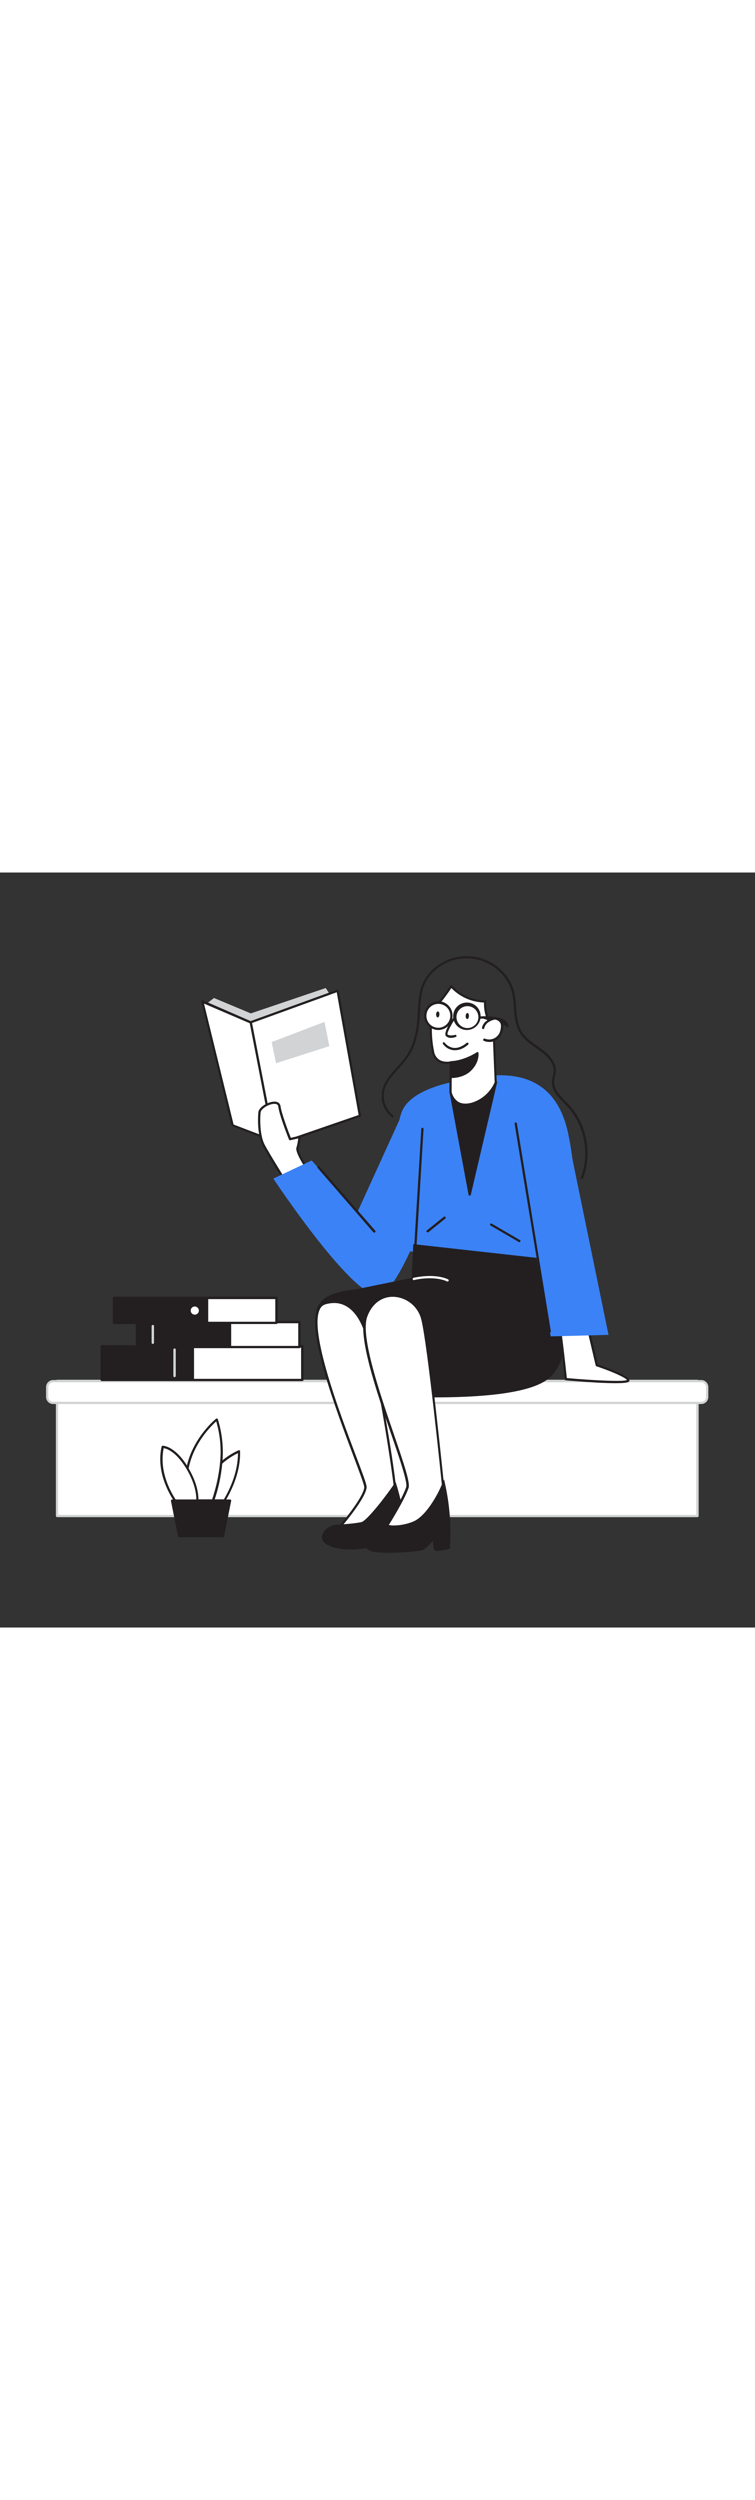 <svg version="1.1" id="Layer_1" xmlns="http://www.w3.org/2000/svg" x="0" y="0" viewBox="0 0 500 500"
	style="width:151px" xml:space="preserve" data-imageid="book-lover-44"
	class="illustrations_image"><rect x="0" y="0" width="500" height="500" fill="#333333" stroke="none"/><style>.st0_book-lover-44{fill:#fff}.st1_book-lover-44{fill:#d1d3d4}.st2_book-lover-44{fill:#231f20}.st3_book-lover-44{fill:none}.st4_book-lover-44{fill:#68e1fd}</style><g id="stool_book-lover-44"><path class="st0_book-lover-44" d="M37.8 336.8h424.1v89.4H37.8z"/><path class="st1_book-lover-44" d="M461.9 426.9H37.8c-.4 0-.7-.3-.8-.8v-89.4c0-.4.3-.7.8-.8h424.1c.4 0 .7.3.8.8v89.4c-.1.5-.4.8-.8.8zm-423.4-1.5h422.6v-87.9H38.5v87.9z"/><path class="st0_book-lover-44" d="M35.2 336.8h429.2c2.2 0 4 1.8 4 4v6.5c0 2.2-1.8 4-4 4H35.2c-2.2 0-4-1.8-4-4v-6.5c.1-2.2 1.9-4 4-4z"/><path class="st1_book-lover-44" d="M464.4 352H35.2c-2.6 0-4.7-2.1-4.7-4.7v-6.5c0-2.6 2.1-4.7 4.7-4.7h429.2c2.6 0 4.7 2.1 4.7 4.7v6.5c0 2.6-2.1 4.7-4.7 4.7zM35.2 337.6c-1.8 0-3.2 1.4-3.2 3.2v6.5c0 1.8 1.4 3.2 3.2 3.2h429.2c1.8 0 3.2-1.4 3.2-3.2v-6.5c0-1.8-1.4-3.2-3.2-3.2H35.2z"/></g><g id="Books_book-lover-44"><path class="st2_book-lover-44" d="M67.4 313.8h132.8V336H67.4z"/><path class="st2_book-lover-44" d="M200.2 336.8H67.4c-.4 0-.8-.3-.8-.8v-22.2c0-.4.3-.8.8-.8h132.8c.4 0 .8.3.8.8V336c-.1.4-.4.8-.8.8zm-132-1.5h131.3v-20.7H68.1l.1 20.7z"/><path class="st0_book-lover-44" d="M127.8 313.8h72.4V336h-72.4z"/><path class="st2_book-lover-44" d="M200.2 336.8h-72.4c-.4 0-.8-.3-.8-.7v-22.3c0-.4.3-.7.8-.8h72.4c.4 0 .8.3.8.8V336c-.1.4-.4.8-.8.8zm-71.7-1.5h70.9v-20.7h-70.9v20.7z"/><path class="st2_book-lover-44" d="M90.7 297.8h107.6v16.5H90.7z"/><path class="st2_book-lover-44" d="M198.3 315H90.7c-.4 0-.8-.3-.8-.8v-16.5c0-.4.3-.8.8-.8h107.5c.4 0 .8.3.8.8v16.5c0 .4-.3.8-.7.8zm-106.8-1.5h106.1v-15h-106l-.1 15z"/><path class="st0_book-lover-44" d="M152.4 297.8h45.9v16.5h-45.9z"/><path class="st2_book-lover-44" d="M198.3 315h-45.9c-.4 0-.7-.3-.8-.7v-16.5c0-.4.3-.7.7-.8h45.9c.4 0 .8.3.8.8v16.5c0 .3-.3.7-.7.7zm-45.2-1.5h44.4v-15h-44.4v15z"/><path class="st2_book-lover-44" d="M75.5 281.8H183v16.5H75.5z"/><path class="st2_book-lover-44" d="M183.1 299H75.5c-.4 0-.8-.3-.8-.8v-16.5c0-.4.3-.7.7-.8h107.5c.4 0 .8.3.8.8v16.5c.1.4-.2.8-.6.8zm-106.8-1.5h106.1v-15h-106l-.1 15z"/><path class="st0_book-lover-44" d="M137.2 281.8h45.9v16.5h-45.9z"/><path class="st2_book-lover-44" d="M183.1 299h-45.9c-.4 0-.7-.3-.8-.8v-16.5c0-.4.3-.8.8-.8h45.9c.4 0 .8.3.8.8v16.5c-.1.4-.4.8-.8.8zm-45.2-1.5h44.4v-15h-44.4v15z"/><circle transform="matrix(.071 -.998 .998 .071 -169.574 398.247)" class="st0_book-lover-44" cx="129" cy="290.1" r="3.5"/><path class="st2_book-lover-44" d="M129 294.4c-2.3 0-4.2-1.9-4.2-4.2s1.9-4.2 4.2-4.2c2.3 0 4.2 1.9 4.2 4.2 0 2.3-1.9 4.2-4.2 4.2zm0-7c-1.5 0-2.7 1.2-2.7 2.7 0 1.5 1.2 2.7 2.7 2.7 1.5 0 2.7-1.2 2.7-2.7 0-1.4-1.2-2.7-2.7-2.7z"/><path class="st1_book-lover-44" d="M101.2 312.2c-.4 0-.7-.3-.8-.7v-11.1c0-.4.3-.8.8-.8s.8.3.8.8v11.1c0 .3-.4.7-.8.7zM115.6 334.2c-.4 0-.8-.3-.8-.8V316c0-.4.3-.8.8-.8s.8.3.8.8v17.4c0 .4-.4.8-.8.8z"/></g><g id="Character_book-lover-44"><path class="st1_book-lover-44" d="m135.9 87.6 5.8-4.5 24.4 10.2 49.6-16.8 4.5 6.8-51.9 29.8z"/><path class="st0_book-lover-44" d="m154.1 167.4-20.1-82 31.9 13.8 57.7-20.9 14.8 82.8-53.1 18.3z"/><path class="st2_book-lover-44" d="M185.3 180.1c-.1 0-.2 0-.3-.1l-31.2-12c-.2-.1-.4-.3-.5-.5l-20-82c-.1-.4.1-.8.5-.9h.5L166 98.4l57.3-20.8c.4-.1.8.1 1 .5v.1l14.8 82.8c.1.4-.2.7-.5.8l-53.1 18.3c0 .1-.1.1-.2 0zm-30.6-13.2 30.6 11.7 52.2-18L223 79.3l-56.8 20.6c-.2.1-.4.1-.6 0l-30.5-13.1 19.6 80.1z"/><path class="st3_book-lover-44" d="m165.9 99.2 14.8 75.9"/><path class="st2_book-lover-44" d="M180.7 175.8c-.4 0-.7-.3-.7-.6l-14.7-75.9c-.1-.4.2-.8.6-.9.4-.1.8.2.9.6l14.7 75.9c.1.4-.2.8-.6.9h-.2z"/><path class="st0_book-lover-44" d="M201.9 194.1s-5.9-9.2-5-11.6c.7-2.4 1.1-4.9 1.4-7.3l-6.2 1.5s-6.4-16.1-7.1-21.7-12.7-.4-13.1 3.9-.6 15.5 2.8 21.9 13.1 21.9 13.1 21.9"/><path class="st2_book-lover-44" d="M187.7 203.4c-.3 0-.5-.1-.6-.4-.1-.1-9.7-15.6-13.1-22s-3.4-17.4-2.9-22.3c.4-3.4 6.4-6.9 10.6-7 2.3 0 3.8 1.1 4.1 3.1.6 4.8 5.6 17.9 6.8 20.9l5.6-1.3c.2-.1.5 0 .7.2.2.2.3.4.2.6-.2 2.5-.7 5.1-1.4 7.5-.4 1.3 2.1 6.5 4.9 10.9.2.3.1.8-.2 1-.3.2-.8.1-1-.2-1-1.6-6-9.6-5.1-12.2.6-2 1-4 1.2-6.1l-5.2 1.2c-.4.1-.7-.1-.9-.4-.3-.7-6.5-16.3-7.1-21.9-.1-.4-.2-1.8-2.6-1.8-3.6 0-8.8 3.2-9.1 5.6-.5 4.8-.5 15.4 2.7 21.5 3.4 6.4 13 21.7 13.1 21.9.2.3.1.8-.2 1-.2.1-.3.2-.5.2zM385.3 203h-.3c-.4-.2-.6-.6-.4-1 6.2-15.6 2.4-35.1-9.2-47.3-.6-.6-1.2-1.2-1.8-1.9-3.9-4-8.4-8.5-8.1-14.4.1-1.2.3-2.4.6-3.6.2-.9.4-1.8.5-2.7.5-5.7-4.3-10.5-8.4-13.5-1-.7-2-1.4-3-2.2l-.1-.1c-4.1-2.8-8.3-5.7-10.9-10.1-3-5.2-3.5-11.1-3.9-16.8-.4-5-.7-10.1-2.9-14.6-7.5-15.7-26.3-22.4-42-14.9-2.1 1-4 2.2-5.8 3.6-3.8 2.9-6.8 6.7-8.6 11.1-2 4.9-2.5 10.4-2.7 15.7-.6 11.4-1.6 22.5-8 31.9-2 2.7-4.1 5.3-6.4 7.8-4.2 4.7-8.2 9-9.4 14.7-1.2 6.1 1 12.3 5.9 16.1.3.3.3.8.1 1.1-.2.3-.7.3-1 .1-5.3-4.2-7.8-11-6.4-17.6 1.3-6 5.4-10.6 9.7-15.4 2.3-2.4 4.4-4.9 6.3-7.6 6.1-9.1 7.2-19.9 7.7-31.1.3-5.4.7-11.1 2.8-16.2 2-4.6 5.1-8.6 9.1-11.7 14.4-11.2 35.1-8.7 46.3 5.6 1.5 1.9 2.7 3.9 3.8 6.1 2.3 4.7 2.7 10 3 15.1.4 5.5.8 11.2 3.7 16.1 2.4 4.1 6.5 6.9 10.4 9.6l.1.1c1 .7 2.1 1.4 3.1 2.2 4.4 3.3 9.6 8.5 9 14.9-.1 1-.3 1.9-.5 2.9-.3 1.1-.5 2.2-.6 3.4-.2 5.3 4 9.5 7.7 13.3l1.9 1.9c12 12.6 15.9 32.7 9.5 48.9-.3.3-.5.5-.8.5z"/><path class="st4_book-lover-44 targetColor" d="m268 156.2-31.2 68.5-30.4-34-25.4 12s56 84.5 71.4 76.8 37.5-75.9 37.5-75.9L268 156.2z" style="fill:#3b82f6"/><path class="st4_book-lover-44 targetColor" d="M308.4 137.2s-33.9 3.7-41.8 20.1-6.2 92.4-6.2 92.4l125 13.4s-3.2-62.5-9.1-90.2-23.9-46.1-67.9-35.7z" style="fill:#3b82f6"/><path class="st2_book-lover-44" d="m298.4 145.5 12.6 67.7 17.4-74.2z"/><path class="st2_book-lover-44" d="M311 214c-.4 0-.7-.3-.7-.6l-12.6-67.8c-.1-.4.2-.8.6-.9l30-6.5c.3 0 .5 0 .7.2.2.2.3.4.2.7l-17.4 74.3c-.1.4-.4.6-.8.6zm-11.7-68 11.8 63.6 16.3-69.6-28.1 6z"/><path class="st0_book-lover-44" d="m298.5 125.7-.1 19.8s2 11 14 7.7c7.2-2.1 13.1-7.3 16-14.2l-1.4-34.2c-.1-1.4-5.9-6.9-5.7-19.5-8.6-.1-16.7-3.7-22.4-10.1 0 0-5 7.5-7.2 9.9-1.7 1.8-3.3 3.8-4.5 6-2 3.8-2 8.6-1.9 12.8 0 5 .5 10 1.5 14.9 2 9.2 11.7 6.9 11.7 6.9z"/><path class="st2_book-lover-44" d="M308.1 154.5c-2 0-3.9-.5-5.5-1.5-2.5-1.7-4.3-4.4-5-7.4v-.1l.1-18.9c-2.6.4-5.3-.1-7.6-1.4-2.2-1.5-3.6-3.8-4-6.3-1-4.9-1.5-10-1.5-15-.1-4.1-.2-9.1 1.9-13.1 1.3-2.2 2.8-4.3 4.6-6.1 2.1-2.3 7.1-9.8 7.1-9.8.1-.2.4-.3.6-.3.2 0 .5.1.6.3 5.6 6.2 13.5 9.7 21.9 9.8.2 0 .4.1.5.2.1.1.2.3.2.5-.2 6.1 1.4 12.1 4.6 17.3.5.6.8 1.4 1 2.2 0 .2 1.4 34.2 1.4 34.2v.3c-3 7.1-9 12.5-16.5 14.6-1.3.3-2.8.5-4.4.5zm-9-9.1c.6 2.6 2.1 4.9 4.3 6.4 2.3 1.4 5.2 1.6 8.8.7 6.9-2 12.5-7 15.4-13.6l-1.4-34.1c-.2-.5-.5-1-.8-1.4-3.3-5.2-5-11.2-4.9-17.3-8.2-.3-15.9-3.7-21.6-9.6-2.1 3.2-4.3 6.2-6.7 9.2-1.7 1.7-3.2 3.7-4.4 5.8-2 3.7-1.9 8.3-1.8 12.4 0 4.9.5 9.9 1.5 14.7.3 2.2 1.6 4.1 3.4 5.4 3.2 2 7.3 1.1 7.4 1.1.2-.1.5 0 .6.1.2.1.3.4.3.6l-.1 19.6z"/><path class="st2_book-lover-44" d="M298.6 135.4s8 .4 13.2-5 4.4-10.7 4.4-10.7-8.7 5.8-17.7 6l.1 9.7z"/><path class="st2_book-lover-44" d="M299 136.1h-.4c-.4 0-.7-.3-.7-.7l-.1-9.7c0-.4.3-.7.7-.8 8.7-.2 17.2-5.8 17.3-5.9.3-.2.8-.1 1 .2.1.1.1.2.1.3 0 .2.8 5.8-4.6 11.4-4.7 4.9-11.6 5.2-13.3 5.2zm.3-9.7.1 8.2c2-.1 7.9-.6 11.9-4.8 2.4-2.4 3.9-5.5 4.2-8.9-2.6 1.7-9.2 5.1-16.2 5.5z"/><path class="st0_book-lover-44" d="M300.7 96.7s-6.4 9.5-4.8 11.1 5.7.6 5.7.6"/><path class="st2_book-lover-44" d="M298.8 109.5c-1.3.1-2.5-.3-3.5-1.2-.7-.8-1-3.4 4.8-12.1.2-.4.6-.5 1-.3s.5.6.3 1l-.1.1c-3.1 4.7-5.4 9.4-4.9 10.2 1 1.1 4 .6 5 .3.4-.1.8.1.9.5.1.4-.1.8-.5.9-1 .4-2 .6-3 .6z"/><path class="st0_book-lover-44" d="M294 113.1s5.7 8.4 15.7.3"/><path class="st2_book-lover-44" d="M301.3 117.7c-.5 0-.9 0-1.4-.1-2.7-.4-5-1.9-6.6-4.1-.2-.3-.1-.8.2-1 .3-.2.8-.1 1 .2 1.4 1.8 3.4 3 5.6 3.4 2.8.4 5.8-.7 9-3.3.3-.3.8-.2 1 .1.3.3.2.8-.1 1.1-2.9 2.5-5.8 3.7-8.7 3.7z"/><path class="st3_book-lover-44" d="m275.1 248.1 4.7-78.4"/><path class="st2_book-lover-44" d="M275.1 248.9c-.5 0-.8-.4-.8-.8l4.7-78.4c0-.4.4-.7.8-.7s.7.4.7.8l-4.7 78.4c0 .3-.3.6-.7.7z"/><path class="st2_book-lover-44" d="M287.3 347.6c-32.6 0-63.3-2.9-63.6-2.9l-1.1-.1-13.1-40.3v-.2c-.8-7.3-1.5-14.3 2.8-19.5 3.8-4.7 11.4-7.4 23.6-8.6l36.7-7.5 1.1-22.4 92.6 10.3.3 1c3.5 10.5 6 21.2 7.4 32.2 2.6 21.5-.8 36.6-10 44.9-9.6 8.7-35.4 13.1-76.7 13.1z"/><path class="st0_book-lover-44" d="M243.1 307.8s-6-29-27.9-22.5S242 399.8 242 406.9s-18.6 28.5-18.6 28.5c5.3-.3 10.6-.8 15.9-1.6 5.8-1.1 21.6-24.1 22.2-26.6s-11-78.6-18.4-99.4z"/><path class="st2_book-lover-44" d="M223.4 436.2c-.3 0-.5-.2-.7-.4-.1-.3-.1-.6.1-.8 6.4-7.3 18.4-22.6 18.4-28 0-1.6-3.2-10-7.2-20.7-11.6-30.9-31.1-82.6-23.7-97.6.9-1.9 2.5-3.4 4.5-4 5.7-1.7 10.9-1.2 15.4 1.5 10 5.9 13.2 20.4 13.5 21.5 7.1 20.1 19.1 96.6 18.4 99.8-.5 2.3-16.5 26-22.8 27.1-5.2.8-10.5 1.3-15.9 1.6zm-2-151.1c-2 0-4.1.3-6 .9-1.6.5-2.9 1.7-3.6 3.3-7.2 14.5 12.9 67.8 23.7 96.4 4.8 12.7 7.3 19.4 7.3 21.2 0 6.3-13.5 22.8-17.7 27.6 4.7-.3 9.4-.8 14-1.5 5.3-1 21.1-23.7 21.6-26 .3-2.1-10.8-77.9-18.3-99 0-.1-3.2-14.9-12.8-20.6-2.5-1.5-5.3-2.3-8.2-2.3z"/><path class="st2_book-lover-44" d="M232.1 448.3h-2.4c-6.1-.3-13.4-1.9-15.7-5.6-.9-1.4-1-3.1-.3-4.6 2.4-5.6 8.3-6.1 8.5-6.1s12-.7 17.1-1.8c2.9-.6 12.9-12.6 20.8-23.9l1.9-2.7 1 3.2c2.2 7.6 3.9 15.2 5.1 23 2.3 14.1 1.6 14.5.5 15-.7.3-2.1.5-7.4.9l-1.9.1h-.2c-1.9 0-2.8-1.7-3.2-3.6-1.5 1.4-3.2 2.5-5.1 3.3-3.4 1.4-11.5 2.8-18.7 2.8z"/><path class="st0_book-lover-44" d="M293.5 407.3s-9.5-93.9-13.9-111.4-29.6-23-37.3-1.8 30.3 104.5 27.4 113.2-13.9 25.9-13.9 25.9 11.7 5.8 20.1 0 17.6-25.9 17.6-25.9z"/><path class="st2_book-lover-44" d="M267 436.6c-4-.1-7.9-1-11.5-2.7-.2-.1-.3-.3-.4-.5-.1-.2 0-.4.1-.6.1-.2 10.9-17.2 13.8-25.8 1-3.1-4.3-18.7-10-35.2-9.9-28.9-22.2-64.8-17.4-78.1 3.4-9.3 10.6-14.6 19.4-14.2 9.3.6 17.1 7.1 19.3 16.1 4.4 17.4 13.8 110.6 13.9 111.5 0 .1 0 .3-.1.4-.4.8-9.3 20.4-17.8 26.2-2.7 2-6 3-9.3 2.9zm-10-3.7c2.7 1.1 11.8 4.4 18.6-.3 7.7-5.4 16.3-23.4 17.2-25.5-.5-4.9-9.6-94.2-13.8-111.1-2.1-8.4-9.3-14.4-17.9-15-8.1-.4-14.8 4.5-17.9 13.2-4.6 12.8 8.1 49.9 17.4 77.1 7.1 20.8 11.1 32.7 10 36.2-2.7 7.9-11.5 22-13.6 25.4z"/><path class="st2_book-lover-44" d="M256.9 450.5c-8.9 0-11.4-1-12.5-1.7s-2.6-1.9-2.8-3.6c-.2-2 1.1-3.5 2.8-5.2.4-.5.9-1 1.3-1.5 3.2-3.8 9.3-6.6 9.5-6.7l.6-.3.7.3c1.6.5 3.2.7 4.9.6 4-.1 7.9-.9 11.6-2.3 10.4-3.8 19-23.2 19-23.4l2.1-4.8 1.1 5.1c2.7 13 3.6 26.3 2.8 39.6l-.1 1.2-1.2.3c-2.3.6-4.7.9-7.1 1.2-.3 0-.5 0-.8-.1-.9-.2-1.9-.5-2.1-6.6-2.2 2.6-5.1 5.6-7.4 6.3-2.6.7-13.6 1.6-22.4 1.6z"/><path class="st0_book-lover-44" d="M370 297.9c1.1 1.7 4.8 37.6 4.8 37.6s40.7 3.7 41.3.8-20.8-10.1-20.8-10.1l-6.7-28.5"/><path class="st2_book-lover-44" d="M407.9 338.2c-3 0-7.2-.1-12.7-.4-10.1-.6-20.4-1.5-20.5-1.5-.4 0-.6-.3-.7-.7-1.4-13.6-3.9-35.7-4.7-37.3-.2-.3-.1-.8.2-1 .3-.2.8-.1 1 .2 1.1 1.7 3.9 28.2 4.9 37.3 18.1 1.6 37.5 2.5 39.8 1.3-.6-1.3-8.3-5.1-20.2-9.1-.2-.1-.4-.3-.5-.5l-6.7-28.5c-.1-.4.2-.8.6-.9.4-.1.8.2.9.6l6.6 28.1c8.2 2.8 21.5 7.8 20.9 10.8-.1.6-.3 1.6-8.9 1.6z"/><path class="st4_book-lover-44 targetColor" d="M375.2 170.9 403 306.2l-38.3 1s-13.3-71.7-14.1-82.5 24.6-53.8 24.6-53.8z" style="fill:#3b82f6"/><circle class="st0_book-lover-44" cx="290.3" cy="94.9" r="8.6"/><path class="st2_book-lover-44" d="M290.3 104.3h-.4c-5.2-.2-9.2-4.6-9-9.8.1-5.2 4.4-9.3 9.5-9.3 5.2.1 9.3 4.4 9.3 9.5v.5c-.2 5.1-4.4 9.1-9.4 9.1zm0-17.3c-4.4 0-7.9 3.5-7.9 7.9s3.5 7.9 7.9 7.9c4.2 0 7.7-3.4 7.9-7.6.2-4.4-3.2-8-7.6-8.2h-.3z"/><path class="st0_book-lover-44" d="M309.3 87.7c-4.4 0-7.9 3.5-7.9 7.9s3.5 7.9 7.9 7.9c4.2 0 7.7-3.4 7.9-7.6.2-4.4-3.2-8-7.6-8.2h-.3z"/><path class="st2_book-lover-44" d="M309.4 104.3h-.4c-5-.1-9-4.2-8.9-9.3.1-5 4.2-9 9.3-8.9 5 .1 9 4.2 8.9 9.3-.1 4.9-4.1 8.8-8.9 8.9zm0-15.8c-4 .1-7.2 3.4-7.1 7.4s3.4 7.2 7.4 7.1 7.2-3.4 7.1-7.4c-.1-3.9-3.2-7-7.1-7.1h-.3z"/><path class="st3_book-lover-44" d="m247.8 237.8-37-42.6"/><path class="st2_book-lover-44" d="M247.8 238.5c-.2 0-.4-.1-.6-.3l-36.9-42.6c-.3-.3-.2-.8.1-1.1.3-.3.8-.2 1.1.1l37 42.6c.3.3.2.8-.1 1-.2.3-.4.3-.6.3z"/><path class="st1_book-lover-44" d="m179.9 112.3 35-13.4 3.2 16.1-35.3 11.3z"/><ellipse transform="rotate(-87.75 289.941 93.93) scale(1)" class="st2_book-lover-44" cx="289.9" cy="93.9" rx="2" ry="1.1"/><ellipse transform="rotate(-87.75 309.457 95.081) scale(1)" class="st2_book-lover-44" cx="309.5" cy="95.1" rx="2" ry="1.1"/><path class="st2_book-lover-44" d="M317.9 96.1c1.8-.1 17.5-1.1 18 5.7"/><path class="st2_book-lover-44" d="M336 102.6c-.4 0-.7-.3-.8-.7-.5-6.2-16.6-5.1-17.2-5.1-.4.1-.8-.2-.9-.6-.1-.4.2-.8.6-.9h.1c3-.2 18.2-1 18.9 6.4.1.5-.2.8-.7.9z"/><path class="st0_book-lover-44" d="M320 103c.3-1.5 1.1-2.8 2.2-3.8 1.1-.9 2.3-1.5 3.6-2 .7-.3 1.4-.5 2.2-.5.5.1 1.1.2 1.5.5 1.2.5 2.1 1.4 2.6 2.6.3 1 .4 2 .2 3-.1 1.1-.3 2.2-.7 3.2-1.6 4.3-6.5 6.5-10.8 4.8 0 0-.1 0-.1-.1"/><path class="st2_book-lover-44" d="M323.9 112.2c-1.2 0-2.3-.2-3.4-.7-.4-.1-.6-.6-.5-1 .1-.4.6-.6 1-.5h.1c3.9 1.6 8.3-.3 9.9-4.2v-.1c.4-1 .6-2 .7-3 .1-.9.1-1.8-.2-2.7-.5-1-1.3-1.8-2.3-2.2-.4-.2-.8-.4-1.2-.4-.7 0-1.3.2-1.9.4-1.2.4-2.4 1.1-3.4 1.9-1 .9-1.7 2.1-2 3.4-.1.4-.5.7-.9.6-.4-.1-.7-.5-.6-.9.3-1.6 1.2-3.1 2.5-4.2 1.2-.9 2.5-1.6 3.9-2.1.8-.4 1.7-.6 2.5-.5.6.1 1.2.3 1.8.6 1.3.6 2.4 1.7 3 3 .4 1.1.5 2.2.3 3.4-.1 1.2-.3 2.3-.8 3.4-.9 2.3-2.6 4.1-4.9 5.1-1.1.5-2.3.8-3.6.7z"/><path class="st3_book-lover-44" d="m364.1 304-22.6-137.7"/><path class="st2_book-lover-44" d="M364.1 304.7c-.4 0-.7-.3-.7-.6l-22.6-137.7c-.1-.4.2-.8.6-.9.4-.1.8.2.9.6l22.5 137.7c.1.4-.2.8-.6.9h-.1z"/><path class="st0_book-lover-44" d="M296.4 270.9c-.1 0-.2 0-.3-.1-8.9-4-21.3-1.1-21.9-.9-.4.1-.8-.2-.9-.6s.2-.8.6-.9c.5-.1 13.4-3.2 22.8 1 .4.2.5.6.4 1-.2.3-.4.5-.7.5z"/><path class="st3_book-lover-44" d="m325.3 233.2 18.7 10.9"/><path class="st2_book-lover-44" d="M344 244.8c-.1 0-.3 0-.4-.1l-18.7-10.9c-.4-.2-.5-.7-.3-1 .2-.4.7-.5 1-.3l18.7 10.9c.4.2.5.7.3 1-.1.3-.3.4-.6.4z"/><path class="st3_book-lover-44" d="m294.5 228.5-11.3 9.1"/><path class="st2_book-lover-44" d="M283.2 238.3c-.4 0-.8-.3-.8-.7 0-.2.1-.5.3-.6l11.2-9c.3-.3.8-.2 1.1.1.3.3.2.8-.1 1.1l-11.2 9c-.1 0-.3.1-.5.1z"/></g><g id="Plant_book-lover-44"><path class="st0_book-lover-44" d="M146.4 391.3c3.6-3.2 7.6-5.8 11.9-7.8.4 12.7-4.8 24.5-9.6 32.5h-15.5"/><path class="st2_book-lover-44" d="M148.7 416.7h-15.5c-.4 0-.8-.3-.8-.8s.3-.8.8-.8h15.1c4.3-7.4 9.3-18.5 9.3-30.6-3.9 1.9-7.5 4.3-10.7 7.2-.3.3-.8.2-1.1-.1s-.2-.8.1-1.1c3.6-3.2 7.7-5.9 12.1-7.9.4-.1.8 0 1 .4v.2c.4 13.1-5.1 25.1-9.7 32.9-.1.5-.3.6-.6.6z"/><path class="st0_book-lover-44" d="M124.2 394.7c3.8-19.9 19.4-32.4 19.4-32.4 2.9 9.4 3.9 19.2 2.8 29-.8 8.4-2.6 16.7-5.4 24.7h-16.7"/><path class="st2_book-lover-44" d="M141 416.7h-16.7c-.4 0-.8-.3-.8-.8s.3-.8.8-.8h16.2c2.6-7.8 4.4-15.8 5.2-24 1-9.3.1-18.7-2.5-27.6-3.3 2.9-15.1 14.5-18.3 31.3 0 .4-.4.7-.8.7s-.7-.4-.7-.8v-.1c3.8-20 19.5-32.8 19.7-32.9.2-.2.4-.2.7-.1.2.1.4.3.5.5 2.9 9.5 3.9 19.4 2.9 29.3-.8 8.5-2.6 16.8-5.4 24.9-.2.2-.5.4-.8.4z"/><path class="st0_book-lover-44" d="M115.9 416h14.8c.1-4.4-.9-11-5.6-19.6l-1-1.7c-8.6-14.5-16.4-14.3-16.4-14.3-3.3 15.2 3.7 28.8 8.2 35.6z"/><path class="st2_book-lover-44" d="M130.7 416.7h-14.8c-.2 0-.5-.1-.6-.3-4.5-6.9-11.7-20.6-8.3-36.2.1-.3.4-.6.7-.6.3 0 8.4 0 17.1 14.7.3.5.6 1.1.9 1.7 5 9 5.8 15.8 5.7 20 0 .4-.3.7-.7.7zm-14.4-1.5H130c0-4-1-10.3-5.5-18.5l-.9-1.6c-6.9-11.6-13.2-13.6-15.2-13.9-2.9 14.5 3.6 27.4 7.9 34z"/><path class="st2_book-lover-44" d="M118.6 439.5h29l4.7-23.5h-38.4z"/><path class="st2_book-lover-44" d="M147.6 440.2h-29c-.4 0-.7-.3-.7-.6l-4.7-23.5c0-.2 0-.4.2-.6.1-.2.4-.3.6-.3h38.4c.2 0 .4.1.6.3.1.2.2.4.1.6l-4.7 23.5c-.1.3-.4.6-.8.6zm-28.4-1.5H147l4.4-22h-36.5l4.3 22z"/></g></svg>